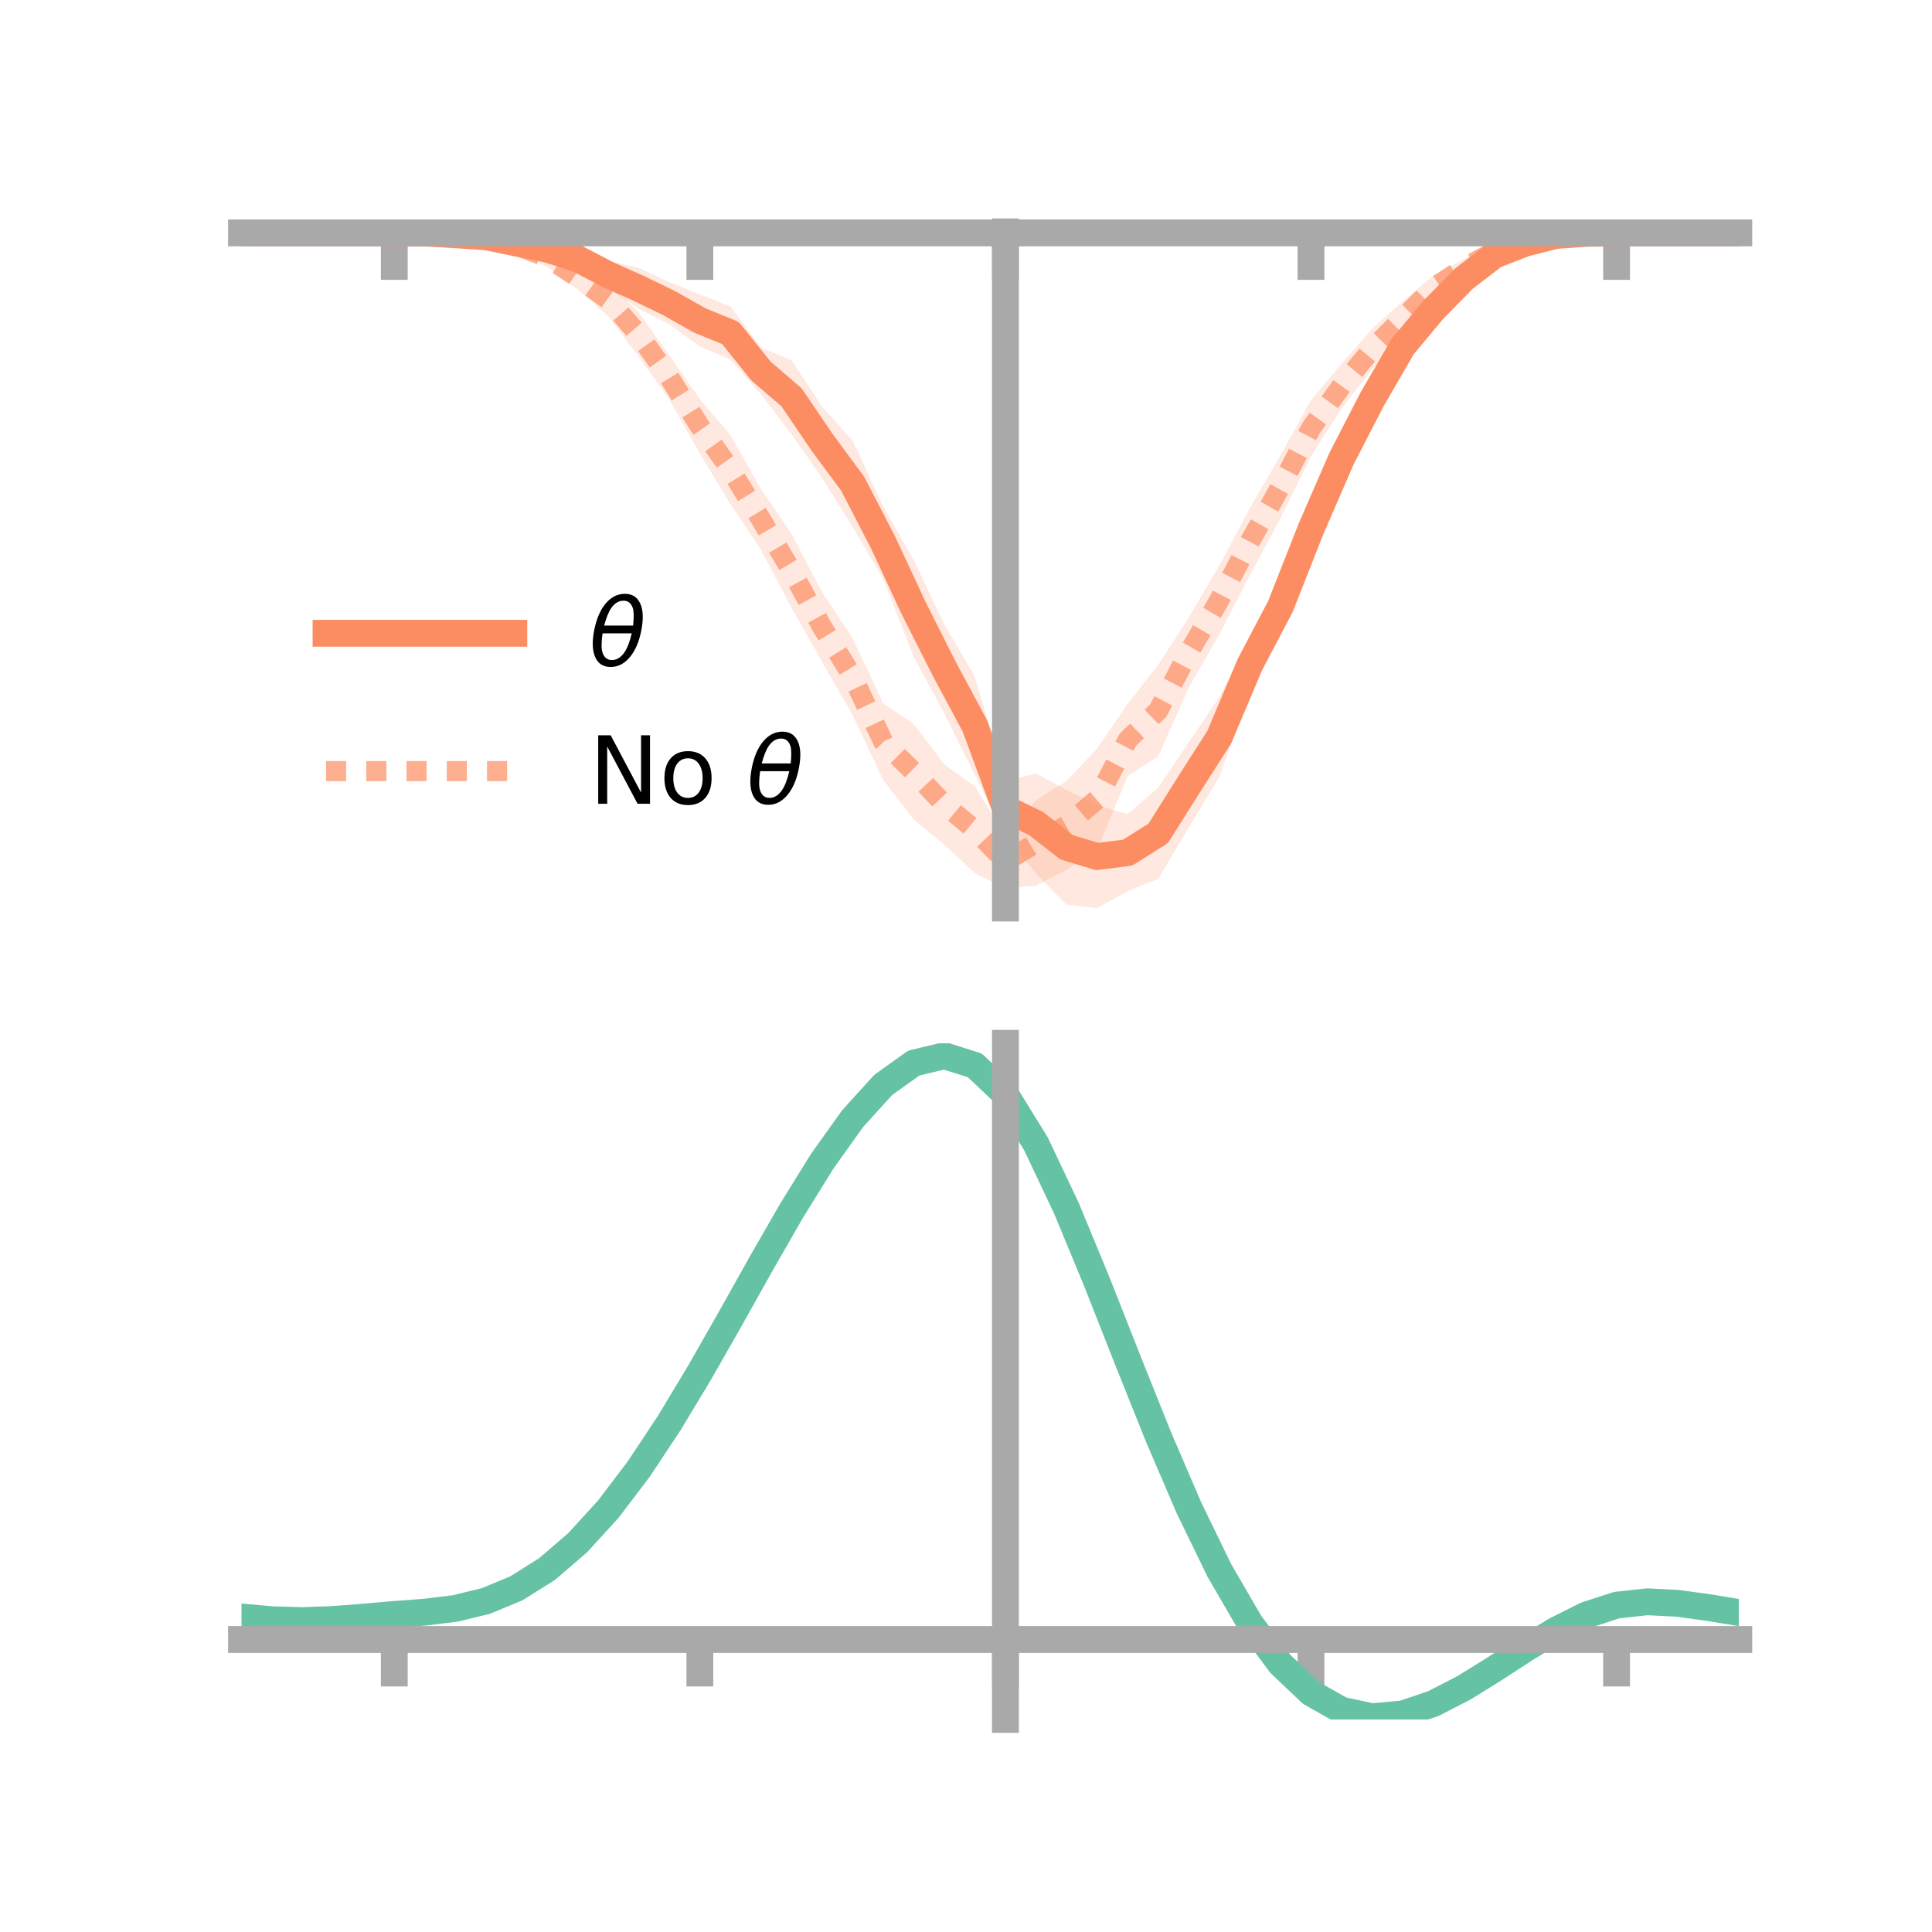 <?xml version="1.0" encoding="utf-8" standalone="no"?>
<!DOCTYPE svg PUBLIC "-//W3C//DTD SVG 1.1//EN"
  "http://www.w3.org/Graphics/SVG/1.1/DTD/svg11.dtd">
<!-- Created with matplotlib (https://matplotlib.org/) -->
<svg height="144pt" version="1.1" viewBox="0 0 144 144" width="144pt" xmlns="http://www.w3.org/2000/svg" xmlns:xlink="http://www.w3.org/1999/xlink">
 <defs>
  <style type="text/css">*{stroke-linecap:butt;stroke-linejoin:round;}</style>
 </defs>
 <g id="figure_1">
  <g id="patch_1">
   <path d="M 0 144 
L 144 144 
L 144 0 
L 0 0 
z
" style="fill:none;"/>
  </g>
  <g id="axes_1">
   <g id="patch_2">
    <path d="M 18 67.68 
L 129.6 67.68 
L 129.6 17.28 
L 18 17.28 
z
" style="fill:none;"/>
   </g>
   <g id="PolyCollection_1">
    <path clip-path="url(#pbea11efa5e)" d="M 18 17.36 
L 18 17.36 
L 20.278 17.36 
L 22.555 17.36 
L 24.833 17.36 
L 27.11 17.36 
L 29.388 17.36 
L 31.665 17.28 
L 33.943 17.318 
L 36.22 17.326 
L 38.498 17.615 
L 40.776 17.824 
L 43.053 18.403 
L 45.331 19.449 
L 47.608 19.964 
L 49.886 21.032 
L 52.163 21.955 
L 54.441 22.828 
L 56.718 25.924 
L 58.996 26.856 
L 61.273 30.318 
L 63.551 32.834 
L 65.829 37.747 
L 68.106 41.735 
L 70.384 46.55 
L 72.661 50.442 
L 74.939 58.244 
L 77.216 57.652 
L 79.494 58.874 
L 81.771 60.009 
L 84.049 60.677 
L 86.327 58.719 
L 88.604 55.32 
L 90.882 51.959 
L 93.159 47.574 
L 95.437 43.085 
L 97.714 37.465 
L 99.992 32.291 
L 102.269 28.237 
L 104.547 24.589 
L 106.824 22.129 
L 109.102 19.971 
L 111.38 18.504 
L 113.657 17.808 
L 115.935 17.363 
L 118.212 17.283 
L 120.49 17.36 
L 122.767 17.36 
L 125.045 17.36 
L 127.322 17.36 
L 129.6 17.36 
L 129.6 17.36 
L 129.6 17.36 
L 127.322 17.36 
L 125.045 17.36 
L 122.767 17.36 
L 120.49 17.36 
L 118.212 17.507 
L 115.935 17.741 
L 113.657 18.456 
L 111.38 19.547 
L 109.102 21.58 
L 106.824 24.067 
L 104.547 27.07 
L 102.269 31.286 
L 99.992 36.06 
L 97.714 41.381 
L 95.437 47.313 
L 93.159 51.493 
L 90.882 57.905 
L 88.604 61.676 
L 86.327 65.505 
L 84.049 66.426 
L 81.771 67.68 
L 79.494 67.423 
L 77.216 65.106 
L 74.939 62.3 
L 72.661 57.769 
L 70.384 53.167 
L 68.106 48.952 
L 65.829 43.162 
L 63.551 39.264 
L 61.273 35.621 
L 58.996 32.37 
L 56.718 29.384 
L 54.441 26.804 
L 52.163 25.82 
L 49.886 24.168 
L 47.608 23.025 
L 45.331 21.498 
L 43.053 20.17 
L 40.776 19.314 
L 38.498 18.614 
L 36.22 17.969 
L 33.943 17.681 
L 31.665 17.461 
L 29.388 17.36 
L 27.11 17.36 
L 24.833 17.36 
L 22.555 17.36 
L 20.278 17.36 
L 18 17.36 
z
" style="fill:#fc8d62;fill-opacity:0.2;"/>
   </g>
   <g id="PolyCollection_2">
    <path clip-path="url(#pbea11efa5e)" d="M 18 17.36 
L 18 17.36 
L 20.278 17.36 
L 22.555 17.36 
L 24.833 17.36 
L 27.11 17.36 
L 29.388 17.36 
L 31.665 17.306 
L 33.943 17.295 
L 36.22 17.384 
L 38.498 17.746 
L 40.776 18.495 
L 43.053 19.782 
L 45.331 21.088 
L 47.608 23.292 
L 49.886 26.497 
L 52.163 29.752 
L 54.441 32.424 
L 56.718 36.442 
L 58.996 39.79 
L 61.273 44.13 
L 63.551 47.578 
L 65.829 52.426 
L 68.106 53.969 
L 70.384 56.982 
L 72.661 58.61 
L 74.939 62.24 
L 77.216 59.642 
L 79.494 58.211 
L 81.771 55.797 
L 84.049 52.454 
L 86.327 49.556 
L 88.604 46.015 
L 90.882 42.166 
L 93.159 37.853 
L 95.437 33.95 
L 97.714 29.827 
L 99.992 27.107 
L 102.269 24.505 
L 104.547 22.466 
L 106.824 20.554 
L 109.102 19.314 
L 111.38 18.236 
L 113.657 17.651 
L 115.935 17.366 
L 118.212 17.324 
L 120.49 17.36 
L 122.767 17.36 
L 125.045 17.36 
L 127.322 17.36 
L 129.6 17.36 
L 129.6 17.36 
L 129.6 17.36 
L 127.322 17.36 
L 125.045 17.36 
L 122.767 17.36 
L 120.49 17.36 
L 118.212 17.464 
L 115.935 17.719 
L 113.657 18.353 
L 111.38 19.274 
L 109.102 20.595 
L 106.824 22.399 
L 104.547 25.006 
L 102.269 27.546 
L 99.992 30.429 
L 97.714 34.009 
L 95.437 38.63 
L 93.159 42.881 
L 90.882 47.285 
L 88.604 51.248 
L 86.327 56.374 
L 84.049 57.843 
L 81.771 63.371 
L 79.494 64.832 
L 77.216 66.017 
L 74.939 66.195 
L 72.661 65.084 
L 70.384 62.954 
L 68.106 61.095 
L 65.829 58.134 
L 63.551 53.31 
L 61.273 49.328 
L 58.996 45.294 
L 56.718 40.98 
L 54.441 37.563 
L 52.163 33.803 
L 49.886 29.774 
L 47.608 26.591 
L 45.331 23.564 
L 43.053 21.576 
L 40.776 19.867 
L 38.498 18.858 
L 36.22 18.06 
L 33.943 17.648 
L 31.665 17.425 
L 29.388 17.36 
L 27.11 17.36 
L 24.833 17.36 
L 22.555 17.36 
L 20.278 17.36 
L 18 17.36 
z
" style="fill:#fc8d62;fill-opacity:0.2;"/>
   </g>
   <g id="matplotlib.axis_1">
    <g id="xtick_1">
     <g id="line2d_1">
      <defs>
       <path d="M 0 0 
L 0 3.5 
" id="me19017156f" style="stroke:#a9a9a9;stroke-width:2;"/>
      </defs>
      <g>
       <use style="fill:#a9a9a9;stroke:#a9a9a9;stroke-width:2;" x="29.388" xlink:href="#me19017156f" y="17.36"/>
      </g>
     </g>
    </g>
    <g id="xtick_2">
     <g id="line2d_2">
      <g>
       <use style="fill:#a9a9a9;stroke:#a9a9a9;stroke-width:2;" x="52.163" xlink:href="#me19017156f" y="17.36"/>
      </g>
     </g>
    </g>
    <g id="xtick_3">
     <g id="line2d_3">
      <g>
       <use style="fill:#a9a9a9;stroke:#a9a9a9;stroke-width:2;" x="74.939" xlink:href="#me19017156f" y="17.36"/>
      </g>
     </g>
    </g>
    <g id="xtick_4">
     <g id="line2d_4">
      <g>
       <use style="fill:#a9a9a9;stroke:#a9a9a9;stroke-width:2;" x="97.714" xlink:href="#me19017156f" y="17.36"/>
      </g>
     </g>
    </g>
    <g id="xtick_5">
     <g id="line2d_5">
      <g>
       <use style="fill:#a9a9a9;stroke:#a9a9a9;stroke-width:2;" x="120.49" xlink:href="#me19017156f" y="17.36"/>
      </g>
     </g>
    </g>
   </g>
   <g id="matplotlib.axis_2"/>
   <g id="line2d_6">
    <path clip-path="url(#pbea11efa5e)" d="M 18 17.36 
L 20.278 17.36 
L 22.555 17.36 
L 24.833 17.36 
L 27.11 17.36 
L 29.388 17.36 
L 31.665 17.37 
L 33.943 17.499 
L 36.22 17.648 
L 38.498 18.114 
L 40.776 18.569 
L 43.053 19.287 
L 45.331 20.474 
L 47.608 21.495 
L 49.886 22.6 
L 52.163 23.888 
L 54.441 24.816 
L 56.718 27.654 
L 58.996 29.613 
L 61.273 32.969 
L 63.551 36.049 
L 65.829 40.455 
L 68.106 45.343 
L 70.384 49.858 
L 72.661 54.106 
L 74.939 60.272 
L 77.216 61.379 
L 79.494 63.148 
L 81.771 63.844 
L 84.049 63.552 
L 86.327 62.112 
L 88.604 58.498 
L 90.882 54.932 
L 93.159 49.534 
L 95.437 45.199 
L 97.714 39.423 
L 99.992 34.175 
L 102.269 29.761 
L 104.547 25.829 
L 106.824 23.098 
L 109.102 20.775 
L 111.38 19.025 
L 113.657 18.132 
L 115.935 17.552 
L 118.212 17.395 
L 120.49 17.36 
L 122.767 17.36 
L 125.045 17.36 
L 127.322 17.36 
L 129.6 17.36 
" style="fill:none;stroke:#fc8d62;stroke-linecap:square;stroke-width:2;"/>
   </g>
   <g id="line2d_7">
    <path clip-path="url(#pbea11efa5e)" d="M 18 17.36 
L 20.278 17.36 
L 22.555 17.36 
L 24.833 17.36 
L 27.11 17.36 
L 29.388 17.36 
L 31.665 17.365 
L 33.943 17.472 
L 36.22 17.722 
L 38.498 18.302 
L 40.776 19.181 
L 43.053 20.679 
L 45.331 22.326 
L 47.608 24.942 
L 49.886 28.135 
L 52.163 31.777 
L 54.441 34.994 
L 56.718 38.711 
L 58.996 42.542 
L 61.273 46.729 
L 63.551 50.444 
L 65.829 55.28 
L 68.106 57.532 
L 70.384 59.968 
L 72.661 61.847 
L 74.939 64.218 
L 77.216 62.829 
L 79.494 61.521 
L 81.771 59.584 
L 84.049 55.148 
L 86.327 52.965 
L 88.604 48.631 
L 90.882 44.726 
L 93.159 40.367 
L 95.437 36.29 
L 97.714 31.918 
L 99.992 28.768 
L 102.269 26.026 
L 104.547 23.736 
L 106.824 21.476 
L 109.102 19.955 
L 111.38 18.755 
L 113.657 18.002 
L 115.935 17.542 
L 118.212 17.394 
L 120.49 17.36 
L 122.767 17.36 
L 125.045 17.36 
L 127.322 17.36 
L 129.6 17.36 
" style="fill:none;stroke:#fc8d62;stroke-dasharray:1.5,1.5;stroke-dashoffset:0;stroke-opacity:0.7;stroke-width:1.5;"/>
   </g>
   <g id="patch_3">
    <path d="M 74.939 67.68 
L 74.939 17.28 
" style="fill:none;stroke:#a9a9a9;stroke-linecap:square;stroke-linejoin:miter;stroke-width:2;"/>
   </g>
   <g id="patch_4">
    <path d="M 129.6 67.68 
L 129.6 17.28 
" style="fill:none;"/>
   </g>
   <g id="patch_5">
    <path d="M 18 17.36 
L 129.6 17.36 
" style="fill:none;stroke:#a9a9a9;stroke-linecap:square;stroke-linejoin:miter;stroke-width:2;"/>
   </g>
   <g id="patch_6">
    <path d="M 18 17.28 
L 129.6 17.28 
" style="fill:none;"/>
   </g>
   <g id="legend_1">
    <g id="line2d_8">
     <path d="M 24.3 47.2 
L 38.3 47.2 
" style="fill:none;stroke:#fc8d62;stroke-linecap:square;stroke-width:2;"/>
    </g>
    <g id="line2d_9"/>
    <g id="text_1">
     <!-- $\theta$ -->
     <g transform="translate(43.9 49.65)scale(0.07 -0.07)">
      <defs>
       <path d="M 45.516 34.672 
L 14.453 34.672 
Q 12.359 20.062 14.5 13.875 
Q 17.188 6.25 24.469 6.25 
Q 31.781 6.25 37.359 13.922 
Q 42.234 20.656 45.516 34.672 
z
M 47.016 42.969 
Q 48.344 56.844 46.625 61.719 
Q 43.953 69.438 36.766 69.438 
Q 29.297 69.438 23.828 61.812 
Q 19.531 55.672 16.156 42.969 
z
M 38.188 76.766 
Q 49.906 76.766 54.594 66.406 
Q 59.281 56.109 55.719 37.844 
Q 52.203 19.625 43.453 9.281 
Q 34.766 -1.125 23.047 -1.125 
Q 11.281 -1.125 6.641 9.281 
Q 2 19.625 5.516 37.844 
Q 9.078 56.109 17.719 66.406 
Q 26.422 76.766 38.188 76.766 
z
" id="DejaVuSans-Oblique-952"/>
      </defs>
      <use transform="translate(0 0.234)" xlink:href="#DejaVuSans-Oblique-952"/>
     </g>
    </g>
    <g id="line2d_10">
     <path d="M 24.3 57.474 
L 38.3 57.474 
" style="fill:none;stroke:#fc8d62;stroke-dasharray:1.5,1.5;stroke-dashoffset:0;stroke-opacity:0.7;stroke-width:1.5;"/>
    </g>
    <g id="line2d_11"/>
    <g id="text_2">
     <!-- No $\theta$ -->
     <g transform="translate(43.9 59.924)scale(0.07 -0.07)">
      <defs>
       <path d="M 9.812 72.906 
L 23.094 72.906 
L 55.422 11.922 
L 55.422 72.906 
L 64.984 72.906 
L 64.984 0 
L 51.703 0 
L 19.391 60.984 
L 19.391 0 
L 9.812 0 
z
" id="DejaVuSans-78"/>
       <path d="M 30.609 48.391 
Q 23.391 48.391 19.188 42.75 
Q 14.984 37.109 14.984 27.297 
Q 14.984 17.484 19.156 11.844 
Q 23.344 6.203 30.609 6.203 
Q 37.797 6.203 41.984 11.859 
Q 46.188 17.531 46.188 27.297 
Q 46.188 37.016 41.984 42.703 
Q 37.797 48.391 30.609 48.391 
z
M 30.609 56 
Q 42.328 56 49.016 48.375 
Q 55.719 40.766 55.719 27.297 
Q 55.719 13.875 49.016 6.219 
Q 42.328 -1.422 30.609 -1.422 
Q 18.844 -1.422 12.172 6.219 
Q 5.516 13.875 5.516 27.297 
Q 5.516 40.766 12.172 48.375 
Q 18.844 56 30.609 56 
z
" id="DejaVuSans-111"/>
       <path id="DejaVuSans-32"/>
      </defs>
      <use transform="translate(0 0.234)" xlink:href="#DejaVuSans-78"/>
      <use transform="translate(74.805 0.234)" xlink:href="#DejaVuSans-111"/>
      <use transform="translate(135.986 0.234)" xlink:href="#DejaVuSans-32"/>
      <use transform="translate(167.773 0.234)" xlink:href="#DejaVuSans-Oblique-952"/>
     </g>
    </g>
   </g>
  </g>
  <g id="axes_2">
   <g id="patch_7">
    <path d="M 18 128.16 
L 129.6 128.16 
L 129.6 77.76 
L 18 77.76 
z
" style="fill:none;"/>
   </g>
   <g id="PolyCollection_3">
    <path clip-path="url(#p428a28cddd)" d="M 18 120.556 
L 18 120.478 
L 20.278 120.696 
L 22.555 120.758 
L 24.833 120.671 
L 27.11 120.485 
L 29.388 120.279 
L 31.665 120.104 
L 33.943 119.818 
L 36.22 119.259 
L 38.498 118.3 
L 40.776 116.849 
L 43.053 114.854 
L 45.331 112.306 
L 47.608 109.239 
L 49.886 105.719 
L 52.163 101.849 
L 54.441 97.757 
L 56.718 93.598 
L 58.996 89.546 
L 61.273 85.792 
L 63.551 82.534 
L 65.829 79.975 
L 68.106 78.318 
L 70.384 77.76 
L 72.661 78.492 
L 74.939 80.683 
L 77.216 84.424 
L 79.494 89.313 
L 81.771 94.899 
L 84.049 100.764 
L 86.327 106.542 
L 88.604 111.932 
L 90.882 116.701 
L 93.159 120.683 
L 95.437 123.781 
L 97.714 125.964 
L 99.992 127.261 
L 102.269 127.751 
L 104.547 127.547 
L 106.824 126.791 
L 109.102 125.638 
L 111.38 124.25 
L 113.657 122.792 
L 115.935 121.422 
L 118.212 120.295 
L 120.49 119.558 
L 122.767 119.31 
L 125.045 119.429 
L 127.322 119.753 
L 129.6 120.139 
L 129.6 120.242 
L 129.6 120.242 
L 127.322 119.88 
L 125.045 119.575 
L 122.767 119.466 
L 120.49 119.72 
L 118.212 120.466 
L 115.935 121.623 
L 113.657 123.037 
L 111.38 124.546 
L 109.102 125.98 
L 106.824 127.168 
L 104.547 127.946 
L 102.269 128.16 
L 99.992 127.678 
L 97.714 126.401 
L 95.437 124.266 
L 93.159 121.254 
L 90.882 117.396 
L 88.604 112.781 
L 86.327 107.561 
L 84.049 101.959 
L 81.771 96.267 
L 79.494 90.84 
L 77.216 86.087 
L 74.939 82.45 
L 72.661 80.324 
L 70.384 79.616 
L 68.106 80.156 
L 65.829 81.754 
L 63.551 84.216 
L 61.273 87.345 
L 58.996 90.944 
L 56.718 94.821 
L 54.441 98.795 
L 52.163 102.702 
L 49.886 106.394 
L 47.608 109.752 
L 45.331 112.682 
L 43.053 115.122 
L 40.776 117.045 
L 38.498 118.456 
L 36.22 119.396 
L 33.943 119.943 
L 31.665 120.22 
L 29.388 120.385 
L 27.11 120.575 
L 24.833 120.743 
L 22.555 120.816 
L 20.278 120.756 
L 18 120.556 
z
" style="fill:#66c2a5;fill-opacity:0.2;"/>
   </g>
   <g id="matplotlib.axis_3">
    <g id="xtick_6">
     <g id="line2d_12">
      <g>
       <use style="fill:#a9a9a9;stroke:#a9a9a9;stroke-width:2;" x="29.388" xlink:href="#me19017156f" y="122.197"/>
      </g>
     </g>
    </g>
    <g id="xtick_7">
     <g id="line2d_13">
      <g>
       <use style="fill:#a9a9a9;stroke:#a9a9a9;stroke-width:2;" x="52.163" xlink:href="#me19017156f" y="122.197"/>
      </g>
     </g>
    </g>
    <g id="xtick_8">
     <g id="line2d_14">
      <g>
       <use style="fill:#a9a9a9;stroke:#a9a9a9;stroke-width:2;" x="74.939" xlink:href="#me19017156f" y="122.197"/>
      </g>
     </g>
    </g>
    <g id="xtick_9">
     <g id="line2d_15">
      <g>
       <use style="fill:#a9a9a9;stroke:#a9a9a9;stroke-width:2;" x="97.714" xlink:href="#me19017156f" y="122.197"/>
      </g>
     </g>
    </g>
    <g id="xtick_10">
     <g id="line2d_16">
      <g>
       <use style="fill:#a9a9a9;stroke:#a9a9a9;stroke-width:2;" x="120.49" xlink:href="#me19017156f" y="122.197"/>
      </g>
     </g>
    </g>
   </g>
   <g id="matplotlib.axis_4"/>
   <g id="line2d_17">
    <path clip-path="url(#p428a28cddd)" d="M 18 120.517 
L 20.278 120.726 
L 22.555 120.787 
L 24.833 120.707 
L 27.11 120.53 
L 29.388 120.332 
L 31.665 120.162 
L 33.943 119.881 
L 36.22 119.327 
L 38.498 118.378 
L 40.776 116.947 
L 43.053 114.988 
L 45.331 112.494 
L 47.608 109.495 
L 49.886 106.057 
L 52.163 102.275 
L 54.441 98.276 
L 56.718 94.209 
L 58.996 90.245 
L 61.273 86.569 
L 63.551 83.375 
L 65.829 80.864 
L 68.106 79.237 
L 70.384 78.688 
L 72.661 79.408 
L 74.939 81.566 
L 77.216 85.256 
L 79.494 90.076 
L 81.771 95.583 
L 84.049 101.361 
L 86.327 107.051 
L 88.604 112.356 
L 90.882 117.049 
L 93.159 120.968 
L 95.437 124.023 
L 97.714 126.183 
L 99.992 127.47 
L 102.269 127.955 
L 104.547 127.747 
L 106.824 126.98 
L 109.102 125.809 
L 111.38 124.398 
L 113.657 122.914 
L 115.935 121.523 
L 118.212 120.381 
L 120.49 119.639 
L 122.767 119.388 
L 125.045 119.502 
L 127.322 119.816 
L 129.6 120.19 
" style="fill:none;stroke:#66c2a5;stroke-linecap:square;stroke-width:2;"/>
   </g>
   <g id="patch_8">
    <path d="M 74.939 128.16 
L 74.939 77.76 
" style="fill:none;stroke:#a9a9a9;stroke-linecap:square;stroke-linejoin:miter;stroke-width:2;"/>
   </g>
   <g id="patch_9">
    <path d="M 129.6 128.16 
L 129.6 77.76 
" style="fill:none;"/>
   </g>
   <g id="patch_10">
    <path d="M 18 122.197 
L 129.6 122.197 
" style="fill:none;stroke:#a9a9a9;stroke-linecap:square;stroke-linejoin:miter;stroke-width:2;"/>
   </g>
   <g id="patch_11">
    <path d="M 18 77.76 
L 129.6 77.76 
" style="fill:none;"/>
   </g>
  </g>
 </g>
 <defs>
  <clipPath id="pbea11efa5e">
   <rect height="50.4" width="111.6" x="18" y="17.28"/>
  </clipPath>
  <clipPath id="p428a28cddd">
   <rect height="50.4" width="111.6" x="18" y="77.76"/>
  </clipPath>
 </defs>
</svg>
